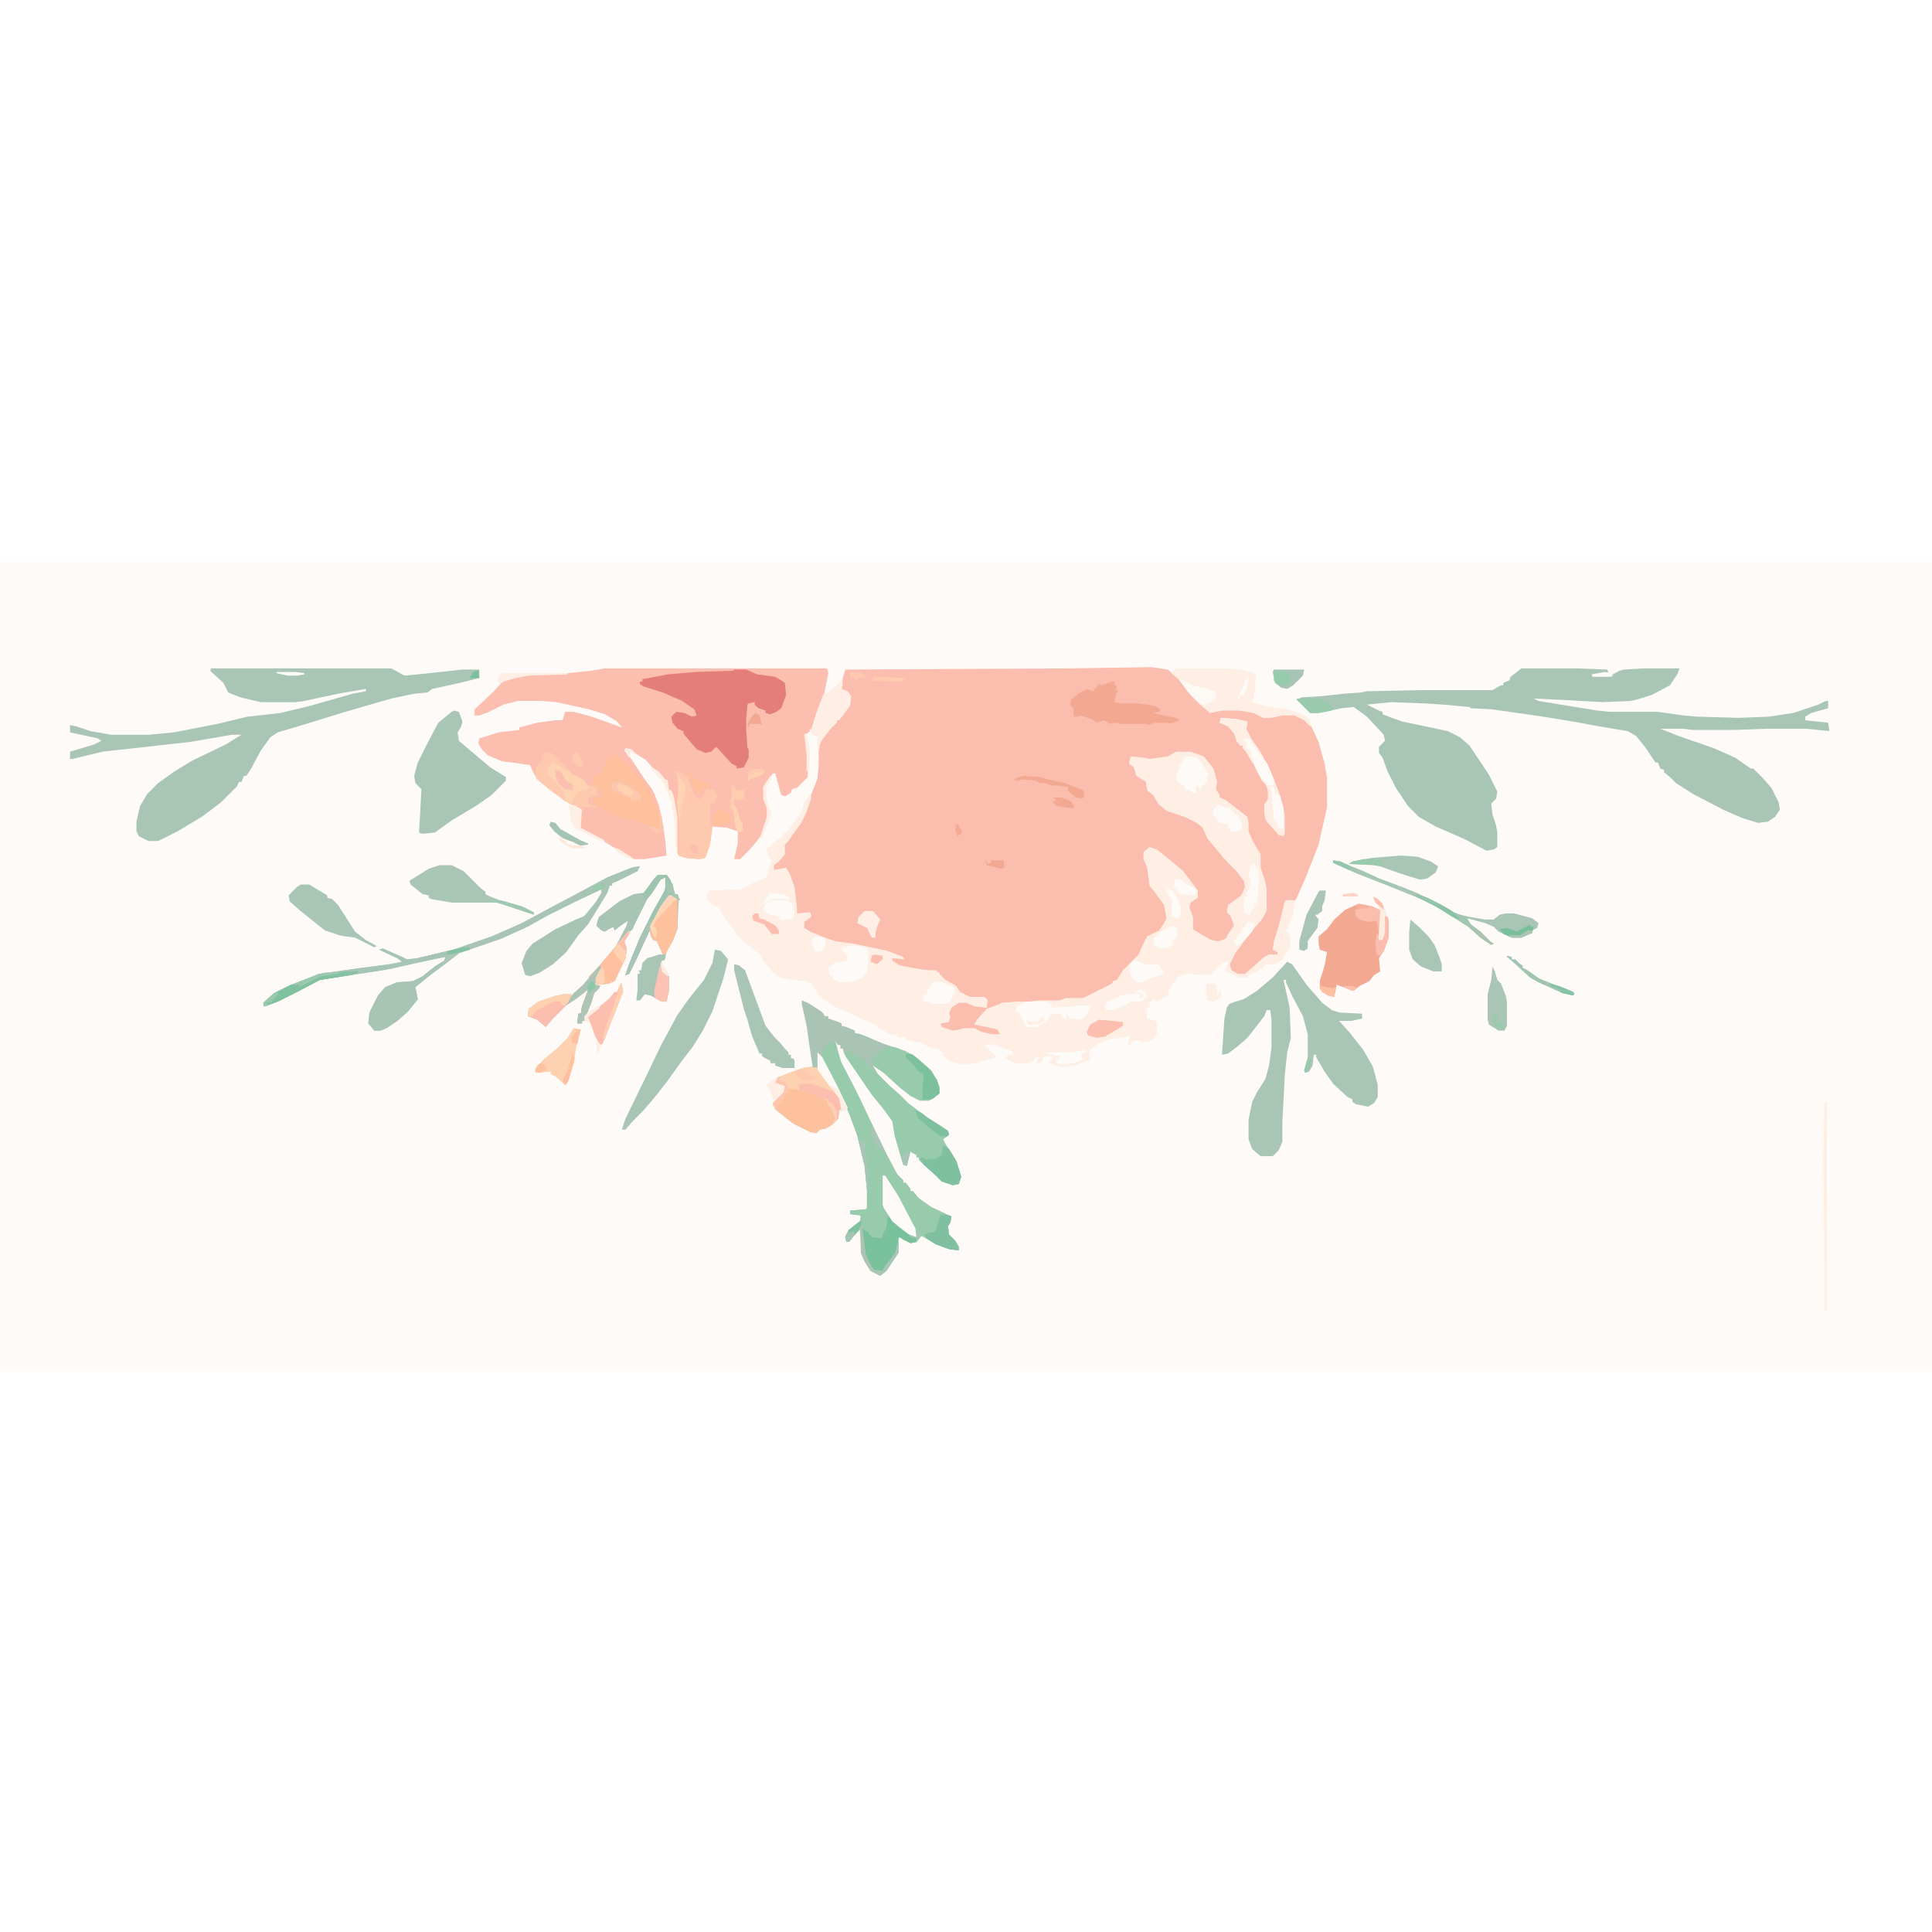 <?xml version="1.0" encoding="UTF-8"?>
<svg version="1.1" viewBox="0 0 1600 669" width="1280" height="1280" xmlns="http://www.w3.org/2000/svg">
<path transform="translate(0)" d="m0 0h1600v669h-1600z" fill="#FDFAF7"/>
<path transform="translate(954,87)" d="m0 0 13 2 9 7 9 11 7 8 8 8 3 1 9-2h15l13 3 6 3h7l9-2h10l8 4 5 4 7 15 5 18 2 12v24l-7 31-11 28-8 18-3 1h-5l-8 31-2 4v5l3 2v2l-9 2-8 6-8 8-2 1h-6l-7-5 1-7 6-11 12-14 6-8 4-5 1-3v-18l-4-16-1-2v-11l-7-11-3-8v-12l-4-2-12-10-7-4-4-7 1-7-4-12-6-7-11-4h-12l-7 4-17 2-8-2h-5l-1 5 4 3 2 7 8 5 1 7 6 5 4 7 7 5 15 5 11 6 4 4 4 9 9 11 2 4 4 2 7 8 6 7 2 4-1 5-3 6-10 7-1 6 4 4 2 8-8 10-6 3-8-2-6-4-8-5v-10l-3-9 3-5 4-2v-6l-10-13-4-5-11-9-10-7-4-1-4 3v6l3 7 2 15 8 10 4 6 2 11-3 5-4 6-8 4h-2l-3 9-2 2-2 5-6 5-5 7h-2l-2 5-3 4h-3l-2 4-13 6-10 5h-14l-6 2h-17l-8 1h-11l-12 1-8 4-5 2-8 9-1 2 16 2 5 3 1 3-1 1h-7l-11-3-3-2h-9l-5 2-7-1-7-3v-3l6-2 1-5-1-3 5-6 4-2 9 1 8 3 6 1v-8h-14l-9-5-3-5-9-5-4-4v-2l-8-1-9-1-16-3-8-5 2-3 9 1-13-5-33-7-10-1-11-4-13-5-3-3v-5l4-3h2v-4l-9 1-2-1-3-22-5-14-4-1-7 2-1-5 7-6 2-3v-8l6-7 10-15 4-10 3-10 4-10 1-3 1-11v-17l6-10 7-8h2v-2l5-5 5-7 1-8-5-5-2-1 1-9 2-7 187-1z" fill="#FBBDAE"/>
<path transform="translate(501,88)" d="m0 0h184l1 4-4 20-7 18-3 9-5 4 2 22v13l-9 9-4 1-1 3-5 3-3-1-5-18h-2l-7 11v10l3 8v7l-6 16-9 11-8 8h-5l2-9 1-4v-10l-9-3-12-1-2 15-4 11-5 1-11-1-6-2-1-2-1-30-4-22h-2l-1-2v-6l-4-2-3-3v-2l-4-2-7-8-14-9-3 1 18 27 4 5 5 12 3 11 3 20 1 12-18 3h-9l-11-6-11-7-23-13v-7l1-8-13-7-12-9-11-9-4-7-2-5-23-3-12-5-5-5-3-5 1-4 16-5 17-2v-2l15-4 15-2h6l2-7h7l15 4 14 5 11 4-4-5-10-6-13-4-27-6-13-1h-19l-12 3-12 6-8 3h-4v-5l16-15 8-9 13-4 8-1 32-1 19-2z" fill="#FCBEAE"/>
<path transform="translate(974,157)" d="m0 0h12l11 4 8 10 3 11-1 6 3 5v2l5 2 13 10 5 4 1 5v7l4 9 6 10v11l4 12 1 6v18l-4 7-6 7-8 10-8 11-4 8-5-1-6 5-5 5-5 1-14-1-8 2-4 5-5 8 1 2-10 6-2-1 1-2-5 4v3l-3 3 1 7 7 2 1 2v9l-4 5-5 2-6-2-5 1-4 4 2-9-2 1-15 2-10 4-7 6 1 7-13 5-12 1-9-3 3-4v-2h-6l-2 1-1 4-5 1 3-6-3 1-3 4-3 1h-11l-9-4 2-2 6-1-2-3-14-5-4-1-4 1v1l4 4 3 2 2 3-18 5-7 1h-3l-9-2-9-7h3l-5-4-6-1-3-1-3-2h-2v-2l-3 1-6-2-4-1v-2l-5 1-2-1v-2l-4 1-11-6-2-1v-2l-9-3-16-8-10-4-12-8-7-11-4-2-13-1-4-1-5-1-6-4-9-12-1-3-18-14-8-11-6-9-3-5-4-2-6-5 1-5 2-2 24-1 2 1v-2l3-1 11-5 7-3 3-12 1-2-3-4-1-5 5-5 6-5h2v-2l5-4 11-16 2-7 5-7 1 3-4 12-5 10-6 8-4 6-3 3v8l-5 6-4 3v4l10-2 3 5 4 11 2 17v5l11-1 1 3-3 3-3 2v5l5 3 12 5 9 3 15 2 28 6 13 5 1 2-10-1v2l6 4 16 3 9 1h5l8 8 9 5 3 5 8 4h12l3 3-1 6-10-1-7-3h-6l-6 4-2 5 1 2-1 5-7 1 1 3 9 3 6-1 3-1h9l6 3 8 2h7l-2-4-19-4 2-4 8-9 11-4 1-1 13-1h10l8-1h17l6-2h14l24-12 1-2 3-1 5-8 13-13 2-5 5-10 10-5 4-6 2-4-2-11-8-11-4-5-2-15-3-7v-6l5-4 6 2 9 7 13 11 12 16v6l-6 4-1 4 3 8v10l8 5 7 4 6 1 6-2 2-4 5-7-3-8-3-3 1-6 11-8 3-7-1-5-6-8-7-7-7-8-10-12-4-9-5-4-10-5-15-5-7-6-4-7-5-4-1-7-8-5-2-7-4-3 1-5 1-1 11 1 4 1 15-2z" fill="#FEEEE3"/>
<path transform="translate(1260,88)" d="m0 0h45l26 1 1 2-13 3h15l7-4 4-1 17-1h29l-2 5-6 9-15 8-13 4-5 1-23 1-35-2-22-1 4 2 49 8 10 1h40l21 3 11 1 35 1 25-1 20-3 21-7 6-3h2v6l-14 4-5 3v3l19 2 1 7-19-2h-33l-27 1h-34l-8-1h-19l15 6 29 10 18 8 13 9h2l8 8 7 8 6 12 1 6-4 6-6 4-8 1-13-4-16-7-25-13-14-9-5-5-5-4v-2l-3-1-2-5h-2l-8-12-8-10-7-4-24-4-16-3-24-4-13-2-35-5-18-1-1-1-22-2-16-1-27-1-20 2 10 5 3 1v2l5 2 11 4 24 5 14 3 10 5 8 7 16 24 7 14-1 6-4 4 1 9 3 9 1 6v12l-3 2-6 1-19-10-23-10-14-8-9-9-10-15-7-14-4-11-3-4v-5l5-5-1-5-14-15-4-3-7-5-10 1-19 4h-7l-11-11 4-2 17-1 18-2 14-1 5-1 45-1h59l7-4h2v-2l5-2 1-3z" fill="#A8C5B5"/>
<path transform="translate(664,363)" d="m0 0 5 2 11 7 2 2 1 2h3v2l6 2 5 2v2l4 1 7 3v2l5 1 19 8 18 6 10 6 12 11 5 10 1 8-5 4-4 2h-7l-8-4-9-7-13-12-9-6 4 7 10 10 8 7 7 7 13 10 14 9 6 4 1 3-5 4 2 4 9 14 4 13-2 6-5 1-9-3-5-5-10-9-4-4v-2h-2v-2l-4-2-1-1-3 12-3-1-7-24-2-12-8-11-9-11-13-19-10-15-1-4h-2v-3h-2l-2-3 4 16 13 25 11 23 14 29 9 17 5 5v2h2l4 5v2h2l5 6 10 7 17 8-1 5-2 3 1 7 5 5 3 5v3l-8-1-11-4-8-5-4-2-4 5-5 1-6-3-3-2-1 1v12l-10 15-5 4-8-4-5-8-3-7v-20l-5 5-5 6h-2l-1-4 3-6 9-7 1-4-1-1-8-1v-3l13-1 1-1v-15l-2-20-6-25-7-19-15-31-10-18v13l7 10 9 11 3 6v7l-2 1-1 6-5 5-5 3-5 1-3 3-5-1-14-7-9-7-6-5-2-5 9-9 1-5-8-3 2-4 10-4 11-4 8-1-2-13-3-21-4-18z" fill="#A9C4B5"/>
<path transform="translate(175,88)" d="m0 0h149l11 6 11-1 37-4h14v7l-16 4-23 5-4 3-11 1-19 4-38 11-39 12-17 5-6 4-8 11-8 15-4 6h-2l-2 5h-2l-2 4-13 13-16 12-20 12-16 8h-8l-8-4-2-4v-8l3-13 6-10 9-9 14-10 15-9 27-13 13-8h-8l-35 6-72 8-25 6h-2v-6l20-6 6-3-3-2-23-5v-6l5 1 12 4 17 3h31l21-2 36-7 25-6 27-3 25-6 35-10 11-2v-2l-23 4-28 6-7 1h-29l-17-4-10-4-4-8-11-10z" fill="#A9C5B6"/>
<path transform="translate(1066,331)" d="m0 0 4 2 12 17 13 15 8 6 6 2 19 1v4l-9 2h-8-2l9 10 11 14 8 14 4 15v10l-3 5-5 3-10-2-3-2v-2l-4-2-12-11-7-10-7-12v-2h-2l-1 9-3 5-3 1-1-2 3-11v-19l-4-15-9-17-5-11v-2h-2l5 23 1 25-3 12-2 19-2 39v16l-3 7-5 5h-10l-7-6-3-8v-16l3-15 4-8 7-11 3-11 2-15v-23l-1-8h-3l-2 5-10 13-4 5-8 7-8 6-5 1 2-30 2-9 2-3 5-2 7-2 11-7 13-11z" fill="#A8C5B5"/>
<path transform="translate(688,397)" d="m0 0 4 2 5 16 12 23 11 23 14 29 9 17 5 5v2h2l4 5v2h2l5 6 10 7 17 8-1 5-2 3 1 7 5 5 3 5v3l-8-1-11-4-8-5-4-2-4 5-5 1-6-3-3-2-1 1v12l-10 15-5 4-8-4-5-8-3-7v-20l-5 5-5 6h-2l-1-4 3-6 9-7 1-4-1-1-8-1v-3l13-1 1-1v-15l-2-20-6-25-7-19-15-31-7-13v-8l5-5z" fill="#97CBAC"/>
<path transform="translate(608,89)" d="m0 0h10l9 4 15 2 5 3 3 2 1 10-4 11-4 3-5 2-4-1v-2l-6-2-3-3v-2l-5 1-1 1-1 12v10l1 14 1 1v7l-4 8-6 1v-2l-4-2-10-11-3-3-4 4-5 1-7-3-6-7-5-6v-2l-5-2-4-5-1-5 4-4 7 1 6 3 4-1-2-5-10-7-7-3-9-4-16-5-3-2v-2h2v-2l21-4 23-2 31-1z" fill="#E37E7B"/>
<path transform="translate(376,123)" d="m0 0 4 1 3 8-1 4-3 5 1 7 26 22 13 8v3l-12 12-13 9-20 12-14 10-10 1-3-1 1-17 1-19-5-5-1-6 3-11 8-16 9-17 11-9z" fill="#A9C5B6"/>
<path transform="translate(545,259)" d="m0 0h7l3 4 2 5 2 7h2l2 5h-1l-1 24-4 10-5 8-1 6-1 2h-2l1 9 5 4v12l-2 9h-4l-9-5-5-1-4 5h-3l1-9v-13h2l-1-3h2l1-6 4-4 10-3h3l-5-11-3-1-2-3-1-5-12 26-5 10-3 1 3-9 9-22 11-22 9-16 1-3v-9l-4 2-7 11-4 5-11 22-1 3h-2l-1 4-4 6 2 6-1 8-9 19-5 2-9 1-2-2v2l4 1-1 2-4 4-2 7-4 10-2 6h-2v2h-4l1-8h2l1-6 4-11 1-3-9 7-9 6-12 12-5 6-7-6-8-3 1-6 8-6 15-5 5-1h7l1 1 14-14v-2l5-5 9-10 8-10 9-17 1-4-6 4-5 4-1-3-4 2-3 2-3-1-4-4 1-4 1-3 17-13 12-6 8-1 9-12z" fill="#A9C5B5"/>
<path transform="translate(528,252)" d="m0 0h2l-2 4-16 8-5 2v2h-2l-2 6-16 26-8 9-10 14-11 10-11 7-8 3-4-1-3-10 4-10 5-6 19-12 17-8 7-3 9-11 5-8v-3l-23 11-22 11-16 9-22 10-35 12-13 10-12 9-11 9 2 10-8 10-9 8-9 6-5 2h-5l-5-6 1-9 7-14 6-7 10-4 13-1 8-4 10-8 8-5 1-3-25 5-27 6-52 8-19 10-16 8-11 4-1-3 9-8 14-7 16-6 7-3 36-5 23-3 10-2-4-3-15-7 3-1 16 7 4 2 9-1 29-7 32-11 25-11 26-14 19-10 26-14 20-8z" fill="#A8C4B5"/>
<path transform="translate(1125,283)" d="m0 0 11 2 7 3v18l-1 7h3l2-6v-14l2 1 1 3v14l-4 11-4 6 1 11-5 3-4 5-8 4-5 4-6-2-8-3-2 10-5-1-5-3-2-3v-6l4-13 2-11-6-2-1-5v-6l7-6 6-8 9-8z" fill="#F3A892"/>
<path transform="translate(700,405)" d="m0 0 5 1 10 6 4 5 8 7 10 10 8 7 7 7 13 10 14 9 6 4 1 3-5 4 2 4 9 14 4 13-2 6-5 1-9-3-5-5-10-9-4-4v-2h-2v-2l-4-2-1-1-3 12-3-1-7-24-2-12-8-11-9-11-13-19-9-13z" fill="#97CBAC"/>
<path transform="translate(592,321)" d="m0 0 5 1 6 7-4 16-9 27-8 16-8 13-10 13-10 14-10 13-11 13-9 9-6 7h-3l3-9 18-37 11-23 14-26 10-14 12-15 7-14z" fill="#A9C5B6"/>
<path transform="translate(974,88)" d="m0 0h41l13 1 10 3 2 2-1 13-2 9 10 3 20 3 9 3 6 3 4 5-1 3-5-5-8-4h-10l-9 2h-7l-8-4-11-2h-15l-10 2-8-7-9-9-9-12-6-5z" fill="#FEEEE3"/>
<path transform="translate(671,418)" d="m0 0 6 1 8 11 9 11 3 6v7l-2 1-1 6-5 5-5 3-5 1-3 3-5-1-14-7-9-7-6-5-2-5 9-9 1-5-8-3 2-4 10-4 11-4z" fill="#FEC19D"/>
<path transform="translate(508,159)" d="m0 0 5 3 10 9 7 8 8 8 3 7 5 13 1 5v9l-3 1-9-5-23-6-16-8-5-3v-4l7-3-2-4-6-5 2-4 1-4 4-1 2-3 1-3 2-3 1-6 2 2z" fill="#FEC09D"/>
<path transform="translate(560,173)" d="m0 0 5 2 5 4 5 14 4 3 3-1 3-7 7 1 2 5-3 6h-3v19h2l-2 15-4 11-5 1-11-1-6-2v-29l-1-15 1-15-2-9z" fill="#FEC9AE"/>
<path transform="translate(921,99)" d="m0 0h2v3l2 1-1 3h2l-2 4-1 6 4 1h14l9 1 6 1 5 3-1 2-5 1 9 2 10 2 3 2-6 2-4 1v-1h-11l-5 2-2-1h-22l-3-1-5 1-5-3-6 2-4-3-9-3-3 1h-3v-7l-3-3 1-4 6-5 7-4 5 2 5-6 2 1z" fill="#F3A892"/>
<path transform="translate(364,251)" d="m0 0h10l10 5 14 14 4 3v2l4 2 8 3 18 5 10 5v2l-27-9-4-1h-37l-17-3-2-1v-2l-5-1-10-8-1-3 16-10z" fill="#A8C5B5"/>
<path transform="translate(735,401)" d="m0 0 7 1 14 6 14 12 6 9 2 6v5l-5 4-4 2h-7l-8-4-9-7-13-12-9-6-1-4 5-6h2v-2z" fill="#97CBAC"/>
<path transform="translate(521,305)" d="m0 0v3l-4 6 2 6-1 8-9 19-5 2-9 1-2-2v2l4 1-1 2-4 4-2 7-4 10-2 6h-2v2h-4l1-8h2l1-6 4-11 1-3-9 7-9 6-12 12-5 6-7-6-8-3 1-6 8-6 15-5 5-1h7l1 1 14-14v-2l5-5 9-10 8-10z" fill="#FCBEAF"/>
<path transform="translate(608,333)" d="m0 0 4 1 5 4 14 38 3 8 7 9 5 5 4 5 3 3v2h2v3h2l1 2v6h-10l-6-2v-2h-4v-2l-4-2-3-2v-2h-2l-6-14-4-14-3-9-8-32z" fill="#A8C5B5"/>
<path transform="translate(249,267)" d="m0 0h7l15 9v2l4 1 5 5 14 22 9 7 9 5-2 1-16-8-8-1-5-1-12-4-20-16-9-8-1-5 7-7z" fill="#A9C5B6"/>
<path transform="translate(545,259)" d="m0 0h7l3 4 2 5 2 7h2l2 5-6-3-4 1-9 14-18 39-5 10-3 1 3-9 9-22 11-22 9-16 1-3v-9l-4 2-7 11-4 5-11 22-1 3-6 5-5 5 2-5 4-8 1-4-6 4-5 4-1-3-4 2-3 2-3-1-4-4 1-4 1-3 17-13 12-6 8-1 9-12z" fill="#A8C4B5"/>
<path transform="translate(377,323)" d="m0 0 3 1-13 10-12 9-11 9 2 10-8 10-9 8-9 6-5 2h-5l-5-6 1-9 7-14 6-7 10-4 13-1 8-4 10-8 8-5 1-3h2v-2z" fill="#A8C4B5"/>
<path transform="translate(1011,129)" d="m0 0 13 1 9 2v3l-1 3 4 8 7 10 8 14 8 20 4 14 1 6v15l-1 2-4-1-9-10-2-3-1-5v-7l3-5v-7l-2-5-3-3-7-14-7-11-2-4h-2l-3-4-2-6-5-6-7-3z" fill="#FEEEE3"/>
<path transform="translate(1104,247)" d="m0 0 6 1 9 4 10 4 13 6 16 6 15 6 21 10 10 6 8 3 18 3h7l5-4 5-1h7l15 4 5 4-1 4-4 2v2l-9 4h-8l-11-5-4-4-7-3-15-4 3 5 8 6 8 8 3 2-2 1-9-6-10-9-22-14-17-9-27-11-26-10-20-9z" fill="#A9C5B5"/>
<path transform="translate(454,157)" d="m0 0 5 3 14 15 10 5 5 6v2l-3 2h-5l-2 4-3 1v5l-5-1-14-10-11-9-1-1v-8l2-4 2-1 2-7z" fill="#FED3B1"/>
<path transform="translate(671,418)" d="m0 0 6 1 8 11 9 11 3 6v7l-2 1-1 6-3 3-1-2h2l-3-8-4-6v-2l-5-2-8-4-10-3-9-1-2 4-3 5-4 5-2 3-2-5 9-9 1-5-8-3 2-4 10-4 11-4z" fill="#FED2B1"/>
<path transform="translate(735,542)" d="m0 0 4 2 5 5 7 6 5 4 3 1v3l-5 1-6-3-3-2-1 1-1 11-8 11-4 5h-7l-5-6-3-8-2-21 5 3 3 4 8 1 2-5 2-3z" fill="#79C09C"/>
<path transform="translate(697,96)" d="m0 0 1 4-1 5 5 2 3 4-1 8-9 12h-2v2l-5 5-7 9-2 4-1 6h-1v-12l-5-2v-3l-2-1 2-1 4-13 6-16 4-1 6-5 4-4z" fill="#FFEEE3"/>
<path transform="translate(385,319)" d="m0 0h4v2l-22 6-44 10-58 9-19 10-16 8-11 4-1-3 9-8 14-7 16-6 7-3 36-5 23-3 10-2-4-3-15-7 3-1 16 7 4 2 9-1 25-6z" fill="#A7C5B5"/>
<path transform="translate(852,364)" d="m0 0h15l4 3v2l17-1 4-1h9l2 2-3 6-4 4-10-1-3-4v4l2 1-5-1-1-4h-7l-3 1-2 6-9 4h-8l-5-9v-2l-4-2 1-4 3-2z" fill="#FDFAF7"/>
<path transform="translate(475,386)" d="m0 0 6 1-4 16-2 13-5 15-2 2-8-7-4-2v-2l-12 1-1-3 7-8 11-9 9-9z" fill="#FED2B1"/>
<path transform="translate(1160,243)" d="m0 0 14 1 11 4 6 4-2 5-7 5-6 1-16-5-17-6-6-1-20-1 3-2 16-3z" fill="#A9C5B6"/>
<path transform="translate(554,276)" d="m0 0 5 1 2 2v25l-4 10-6 11h-2l-5-11-3-1-2-3-1-8 9-17z" fill="#FEC19E"/>
<path transform="translate(702,318)" d="m0 0h9l8 2v11l-1 9-5 5-9 3h-9l-5-3v-2l-3-1-1-6 5-4 10-2 1-4-5-5v-2z" fill="#FDFAF7"/>
<path transform="translate(1168,296)" d="m0 0 7 6 8 8 5 7 4 10 2 6v6h-7l-10-4-7-6-3-8v-14z" fill="#A8C5B5"/>
<path transform="translate(1065,280)" d="m0 0h8l-3 15-5 10 4 5-1 9-6 10-6 4h-7l-5 4-7 4-5 3h-6l-8-4h-2l-1-3 2-5h1l2 6 5 3h6l16-14 4-2h7v-2l-4-2 1-7 4-13 5-20z" fill="#FEEEE3"/>
<path transform="translate(1236,335)" d="m0 0 2 4 2 7 3 3 4 10 1 5v20l-2 4h-5l-8-5-1-4v-21l3-12z" fill="#A9C5B6"/>
<path transform="translate(731,508)" d="m0 0h2l11 17 12 23 4 7-1 4-6-2-8-6-6-5-7-11-1-3z" fill="#FDFAF7"/>
<path transform="translate(514,349)" d="m0 0h1l1 7-13 33-4 10-2 1-4-7-4-11-3-5 13-11 6-5 4-5h2l2-5z" fill="#FCBEAF"/>
<path transform="translate(984,161)" d="m0 0h6l5 5 5 8 1 4h-2l1 4-6 5-1 3-2-5v5 3l-6-4h-3l-2-4-5-3-1-6 3-5v-3l4-6z" fill="#FDFAF7"/>
<path transform="translate(781,483)" d="m0 0 5 3 6 10 4 13-2 6-5 1-9-3-5-5-10-9-3-5 2-1 3 2 8-1 5-3z" fill="#7EC09F"/>
<path transform="translate(521,305)" d="m0 0v3l-4 6 2 6-1 8-9 19-5 2-9 1-2-2 1-5 3-6 1-5 8-9 9-11z" fill="#FEC09E"/>
<path transform="translate(545,259)" d="m0 0h7l3 4 2 5 2 7h2l2 5-6-3-4 1-9 14-18 39-5 10-3 1 3-9 9-22 11-22 9-16 1-3v-9l-4 2-7 11-5 6-2-2 1-5 8-11z" fill="#9DC4B0"/>
<path transform="translate(1093,272)" d="m0 0h5l-1 8-2 5v4l-4 3h-2l3 4-1 7-6 8-2 3v6l-3 2-4-1v-7l6-22 10-19z" fill="#A9C5B6"/>
<path transform="translate(779,540)" d="m0 0 7 1 2 1-1 5-2 3 1 7 5 5 3 5v3l-8-1-11-4-8-5-1-3 4-2h4l2-5 2-7z" fill="#80C0A0"/>
<path transform="translate(750,407)" d="m0 0 6 1 14 12 6 9 2 6v5l-5 4-2 1h-7v-10l1-9-1-3h-2l-7-8-5-5z" fill="#7CC09E"/>
<path transform="translate(454,157)" d="m0 0 5 3 12 13h-3l-5-5-3-1v-2l-3 1-4 5 2 6 12 13 1 7-11-7-13-11v-8l2-4 2-1 2-7z" fill="#FEC9AE"/>
<path transform="translate(774,347)" d="m0 0 7 1 9 4 1 4-4 8-4 2h-10l-9-3 1-5h2l2-5 3-5z" fill="#FDFAF7"/>
<path transform="translate(1511,447)" d="m0 0h2v172l-2 2v-35l-1-92z" fill="#FFEEE3"/>
<path transform="translate(663,432)" d="m0 0h9l17 6 1-2 6 8 1 3v7l-2 1-1 6-3 3-1-2h2l-3-8-4-6v-2l-5-2-8-4-10-3-1-4z" fill="#FCBFAF"/>
<path transform="translate(1011,129)" d="m0 0 13 1 9 2v3l-1 3 4 8 7 10 3 5-1 2-8-12-3-3v-2h-3l1 7 2 1 4 8 1 5-2-1-5-9-3-3v-2h-2l-3-4-2-6-5-6-7-3z" fill="#FEEEE3"/>
<path transform="translate(497,334)" d="m0 0 1 3-5 10v3l4 1-1 2-4 4-2 7-4 10-2 6h-2v2h-4l1-8h2l1-6 4-11 1-3-9 7-9 6 2-4 4-6 8-7 5-6 6-7z" fill="#ABC4B5"/>
<path transform="translate(288,339)" d="m0 0h8v1l-6 2-25 4-19 10-16 8-11 4-1-3 9-8 14-7h7 3l12-7 10-2z" fill="#80C1A0"/>
<path transform="translate(939,330)" d="m0 0 5 1 4 2h11l5 7-2 2-10 3-5 3h-6l-5-6-1-7z" fill="#FDFAF7"/>
<path transform="translate(1037,250)" d="m0 0 3 1v2h2l1 11-1 6v7l-1 6h-2v3l-2 2-2 4-4-1-1-5v-6l1-3h2l-1-3 3-4 1-9h-2l1-9z" fill="#FDFAF6"/>
<path transform="translate(639,280)" d="m0 0h13l4 3 1 3-1 2h2l-1 7-10 2-3-4-7-1-5-4 2-5z" fill="#FDFAF7"/>
<path transform="translate(1055,89)" d="m0 0h25l-1 5-8 8-5 3-5-1-5-4-2-9z" fill="#A7C4B5"/>
<path transform="translate(1006,201)" d="m0 0h5v2l3-1v2l3-1 5 4v2h2l4 5 1 6-3 3h-6l-3-3v-3l-7-1-4-5-2-2v-5z" fill="#FDFAF7"/>
<path transform="translate(1031,146)" d="m0 0h3l6 8 5 8 4 4 6 14v4l-5 1-4-5-3-3-4-8-3-9v-3l-2-1-2-3v-4l-2-1z" fill="#FDF9F5"/>
<path transform="translate(910,379)" d="m0 0 12 1 8 1v3l-15 9-7 1-7-2-1-3 3-6z" fill="#FCBEAF"/>
<path transform="translate(1104,247)" d="m0 0 6 1 9 4 10 4 13 6 16 6 15 6 21 10 10 6 5 6-6-2-14-9-19-9-28-11-20-8-18-8z" fill="#A4C6B3"/>
<path transform="translate(487,185)" d="m0 0 7 1 5 5-1 3-7 2 2 5 2 2h-15l-7-2 2-1-1-3 6-7 8-2z" fill="#FECAAE"/>
<path transform="translate(977,97)" d="m0 0 5 2 5 3 10 2 9 3 1 5-3 3-6 3h-4l-9-9-8-11z" fill="#FDF9F5"/>
<path transform="translate(547,334)" d="m0 0h1l2 6 4 3v12l-2 9h-4l-6-3v-7l4-18z" fill="#FCC2B3"/>
<path transform="translate(969,302)" d="m0 0h5l1 1v6l-2 4h-2l1 3-5 4h-6l-6-3 1-6 5-5z" fill="#FDFAF7"/>
<path transform="translate(677,406)" d="m0 0 4 4 13 25 8 17-1 2-5 1-1 3v-4h2l-2-10-11-14-7-10z" fill="#FDF9F6"/>
<path transform="translate(1074,113)" d="m0 0h17l10 4 3 4-1 2-11 2h-7l-11-11z" fill="#99CAAD"/>
<path transform="translate(716,289)" d="m0 0h7l6 7-3 7-1 5v3h-3l-4-8-8-4 1-5z" fill="#FFEEE3"/>
<path transform="translate(1133,285)" d="m0 0 5 1 5 2v18h-1l-2-9-7 1-7-2-3-2-1-6 8-2 3 1z" fill="#FBBDAE"/>
<path transform="translate(1052,186)" d="m0 0h3l1 7 2-2v2h2l3 11v17h-3l-5-8-1-10-1-12z" fill="#FDFAF7"/>
<path transform="translate(507,182)" d="m0 0h8l8 4 7 6 1 5-1 1-7-1-5-3-8-3-3-2-1-6z" fill="#FDC4AE"/>
<path transform="translate(847,177)" d="m0 0 14 1 7 2 14 3 15 6 1 5-2 2-5-1-6-5-1-4-9-1h-5l-4-2h-5l-3-2-12-1-3 1-4-1z" fill="#F3A892"/>
<path transform="translate(941,357)" d="m0 0 4 1-2 4-7 2-4 3h-2l-2 2-6 2h-6l-1-4 2-3 11-5 6-1z" fill="#FDFAF7"/>
<path transform="translate(466,358)" d="m0 0h7l-2 6-3 3h-3l-1-3h-6l-15 8-2 4h-4l1-6 8-6 15-5z" fill="#FED1B1"/>
<path transform="translate(471,200)" d="m0 0 6 2 5 3-1 15 19 10 1 2-6-2-19-10-3-4z" fill="#FFEEE3"/>
<path transform="translate(897,404)" d="m0 0 3 1-5 3 2 4-8 3-11 1-3-1v-3l2-1v-2l-11-2v-1h21z" fill="#FDFBF8"/>
<path transform="translate(606,184)" d="m0 0 3 3v2h6l2-2-1 9-5 1-3-1v5l3 5 2 8 2 2v6l-2 2-4-4-2-14-2-3v-6l1-2z" fill="#FFCEAF"/>
<path transform="translate(758,454)" d="m0 0 5 2 5 4 11 7 6 4 1 3-2 2-6-1-9-7-9-8z" fill="#7EC09F"/>
<path transform="translate(1248,326)" d="m0 0 4 1v2h3l4 4 2 1v2l4 2 10 7 10 4 16 6 3 2-1 2-9-2-20-9-7-4-13-12-6-5z" fill="#A1C4B0"/>
<path transform="translate(1137,277)" d="m0 0 4 2 4 4 3 7v17l-3 7-4-1 1-7 1-18-3-1h2l-1-4-2-1z" fill="#FEECE1"/>
<path transform="translate(540,296)" d="m0 0 1 2-5 11-9 20-6 12-3 1 3-9 9-22 6-12z" fill="#A8C4B5"/>
<path transform="translate(974,262)" d="m0 0 4 1 5 4 8 4-1 5-13-1-5-6 1-6z" fill="#FDFAF7"/>
<path transform="translate(642,427)" d="m0 0 2 1-2 3 8 2 1 4-7 8-3 2-3-9-3-5z" fill="#FFEEE3"/>
<path transform="translate(491,348)" d="m0 0 2 2 4 1-1 2-4 4-2 7-4 10-2 6h-2v2h-4l1-8h2l1-6 5-13 4-2v-2z" fill="#AEC4B5"/>
<path transform="translate(712,550)" d="m0 0h2l3 23 4 9 3 4 7 1 2-4 4-5 5-7 1-6h1v7l-10 15-5 4-8-4-5-8-3-7z" fill="#ADC3B4"/>
<path transform="translate(554,276)" d="m0 0 5 1 1 2-5 5-11 12-3 6h2l1 4-1 6-2-3-2-5-1-2 9-17z" fill="#FED6B6"/>
<path transform="translate(456,215)" d="m0 0 4 1 4 5 16 9 7 3v1l-8 1-14-7-6-5-4-5z" fill="#A6C4B4"/>
<path transform="translate(967,270)" d="m0 0 4 2 4 6 3 7v7l-2 3-5-1-1-1v-8l1-5-5-6z" fill="#FDFAF7"/>
<path transform="translate(598,205)" d="m0 0 4 2 3 3v5l-6 3h-8v-9l3-3z" fill="#FFC19D"/>
<path transform="translate(1267,300)" d="m0 0 1 2h2l-1 5-9 4h-8l-7-3-3-4 6-1 8 3 8-4z" fill="#78C09C"/>
<path transform="translate(416,92)" d="m0 0h54v1l-32 1-11 2-10 3-3 2-2-3 1-4z" fill="#FFEEE3"/>
<path transform="translate(1147,293)" d="m0 0 2 1 1 3v14l-4 11-3 4-3-1-1-9 1-8h1l1 5h3l2-6z" fill="#FBBDAD"/>
<path transform="translate(521,305)" d="m0 0v3l-4 6 2 6-1 8-2 4-5-5-3-5 2-4z" fill="#FED2B1"/>
<path transform="translate(1e3 349)" d="m0 0h6l2 3v8l2-6h1v7l-6 3-5-1-1-4v-9z" fill="#FEEEE3"/>
<path transform="translate(1033,298)" d="m0 0 6 1-2 7-8 9-5 3-2-4 7-10 2-2z" fill="#FDF9F4"/>
<path transform="translate(539,169)" d="m0 0 7 5 5 6 2 1 1 8h2l2 5 3 17v29h-1l-1-22-3-20-7-16-10-11z" fill="#FFEEE3"/>
<path transform="translate(1056,90)" d="m0 0 10 2 3 4-1 4-3 2-8-1-2-3v-6z" fill="#96CBAC"/>
<path transform="translate(545,259)" d="m0 0h7l3 4v5l-4-5v-2l-4 2-7 11-5 6-2-2 1-5 8-11z" fill="#9DC4AE"/>
<path transform="translate(625,291)" d="m0 0h3l1 4 4 1 9 5 3 4v3h-6l-6-8-9-3-1-4z" fill="#FCBEAF"/>
<path transform="translate(569,172)" d="m0 0 4 5v2l4 1 5 2 4 1 2 2-5 3-3 4-4-1-4-9-3-7z" fill="#FFC19D"/>
<path transform="translate(674,310)" d="m0 0 9 1 1 5-3 6-5 1-3-4-1-6z" fill="#FDFAF7"/>
<path transform="translate(385,319)" d="m0 0h4v2l-22 6-18 4h-7l4-3 25-6z" fill="#A5C4B4"/>
<path transform="translate(460,172)" d="m0 0 4 1 5 8 6 4-1 4-6-1-6-5-2-6z" fill="#FCBEAF"/>
<path transform="translate(1204,291)" d="m0 0 5 1 8 2-2 1 3 5 8 6 8 8 3 2-2 1-9-6-10-9-8-5-1-3z" fill="#A2C6B2"/>
<path transform="translate(991,185)" d="m0 0 2 1 1 4 7 6 7 7-3 1v5l-2-2-2-4-8-6-6-5 2-1h2l-1-4z" fill="#FEEFE6"/>
<path transform="translate(561,177)" d="m0 0 4 4 3 6-4 17-1 10h-1l-1-15 1-15z" fill="#FFD4B2"/>
<path transform="translate(514,349)" d="m0 0h1l1 7-13 33-2 6h-2l2-9 6-15z" fill="#FECFB1"/>
<path transform="translate(288,339)" d="m0 0h8v1l-6 2-25 4-11 5 2-4 10-5z" fill="#81C1A0"/>
<path transform="translate(1129,246)" d="m0 0h14l3 5-29-1 3-2z" fill="#9ACAAE"/>
<path transform="translate(872,195)" d="m0 0h7l8 3 3 5-2 1-13-2-4-4h3v-2z" fill="#F3A892"/>
<path transform="translate(662,420)" d="m0 0 7 2 3 3 4 2-3 2h-8l-6-3v-5z" fill="#FEC9AE"/>
<path transform="translate(638,177)" d="m0 0 1 2-4 7v9l2 10 2 1-3 10-5 12-2 1 6-18v-7l-3-8v-10z" fill="#FFEEE3"/>
<path transform="translate(1173,275)" d="m0 0 9 3 19 10 8 7-2 1-18-11-16-8z" fill="#88C3A4"/>
<path transform="translate(712,546)" d="m0 0 2 1-3 6-8 10h-2l-1-4 3-6z" fill="#7FC1A0"/>
<path transform="translate(492,267)" d="m0 0m7-1 2 1-3 4-15 7h-3l1-3h2l2-4 5-3 6-1z" fill="#A4C6B3"/>
<path transform="translate(645,426)" d="m0 0 2 1-2 2 7 3 1 6-6 8-4 7-3-3 2-4 7-7 1-5-8-3 2-4z" fill="#FDC4AE"/>
<path transform="translate(512,184)" d="m0 0 6 1 6 4 2 3-3 2-7-2-1-2-3-1-1-4z" fill="#FFD3B1"/>
<path transform="translate(1093,349)" d="m0 0 1 2 10 2 2-1-1 8-5-1-5-3-2-3z" fill="#FEC0A1"/>
<path transform="translate(499,336)" d="m0 0h1l1 12-3 2-4-1-1-4 4-8z" fill="#FED4B6"/>
<path transform="translate(712,479)" d="m0 0h3l2 4-1 2 1 4 1 10 1 5v16h-1l-2-20-4-18z" fill="#A8C5B5"/>
<path transform="translate(630,171)" d="m0 0 4 2-3 3-10 4-2 2 1-8 3-2z" fill="#FFD3B1"/>
<path transform="translate(269,340)" d="m0 0h12v1l-15 2-18 9v-2l-4-1 15-6z" fill="#9BC9AF"/>
<path transform="translate(408,280)" d="m0 0 10 1 16 5 8 4v2l-27-9-7-2z" fill="#9EC8B0"/>
<path transform="translate(688,434)" d="m0 0 6 2 8 16-1 2-5 1-1 3v-4h2l-2-10-7-9z" fill="#FEEFE4"/>
<path transform="translate(476,158)" d="m0 0h3l3 5 1 7-5-1-4-5v-5z" fill="#FEC9AE"/>
<path transform="translate(474,407)" d="m0 0 2 4-5 18-3 4-2-4 4-8z" fill="#FEC29F"/>
<path transform="translate(463,228)" d="m0 0 9 3 12 5v1h-10l-6-3-5-4z" fill="#FEE8DC"/>
<path transform="translate(724,95)" d="m0 0 26 1-3 3h-11l-14-1z" fill="#FFCAAE"/>
<path transform="translate(743,565)" d="m0 0h1v7l-10 15-5 4-5-3v-1h7l2-4 4-5 5-7z" fill="#A9C5B6"/>
<path transform="translate(626,125)" d="m0 0 3 2 2 8-2-1h-8l-1 3-1-3 4-7z" fill="#F3A892"/>
<path transform="translate(721,468)" d="m0 0h2l9 18v2l-3-1-3-3-2-3-2-7z" fill="#A9C5B6"/>
<path transform="translate(638,274)" d="m0 0 11 1 5 3-1 2-2-1h-12l-5 3-2 2 1-4z" fill="#FDFBF8"/>
<path transform="translate(607,201)" d="m0 0 3 3 3 10 2 2v6l-2 2-3-2-1-13z" fill="#FFD4B2"/>
<path transform="translate(1282,349)" d="m0 0 9 2 12 5v3l-9-2-2-1v-2l-6-2z" fill="#86C2A3"/>
<path transform="translate(492,186)" d="m0 0 4 2 3 3-1 3-7 2 2 6-4-1-2-1v-5l8-2-1-4z" fill="#FCBEAF"/>
<path transform="translate(523,188)" d="m0 0 5 2 3 4-1 4-7-1-5-4h6v-3z" fill="#FEC7AE"/>
<path transform="translate(724,325)" d="m0 0 7 1v3l-5 4-5-2 1-5z" fill="#FCBEAF"/>
<path transform="translate(1151,266)" d="m0 0 10 3 12 5-1 3-22-9z" fill="#A9C5B6"/>
<path transform="translate(816,246)" d="m0 0 2 4 3-1-1-2h11l1 6-3 1-12-3z" fill="#F3A892"/>
<path transform="translate(667,142)" d="m0 0h1l3 16-1 14-2 1v-12l-1-11-1-7z" fill="#FFEEE3"/>
<path transform="translate(705,91)" d="m0 0 3 1 3-1 6 3-1 2h-6l-1 3-3-4-1 3-1-4z" fill="#FEC9AE"/>
<path transform="translate(447,415)" d="m0 0 4 1 2 4-6 3-4-1 2-5z" fill="#FEC2A1"/>
<path transform="translate(552,264)" d="m0 0 3 3 2-1 1 6 1 3h2l2 5-6-3v-3h-4l-1-3z" fill="#A5C7B2"/>
<path transform="translate(476,387)" d="m0 0h5l-3 12-4-1-1-5 5-5z" fill="#FEC1A1"/>
<path transform="translate(521,305)" d="m0 0v3l-4 6 2 6v5l-1-4h-2v-2h-2v-2h-2l2-4z" fill="#FCBFAC"/>
<path transform="translate(229,91)" d="m0 0h16l7 1v1l-6 1h-8l-9-2z" fill="#FDFBF8"/>
<path transform="translate(1238,375)" d="m0 0 2 1v5h4l1 5-7-1-1-9z" fill="#96CCAC"/>
<path transform="translate(377,323)" d="m0 0 3 1-13 10-2-1 3-3 1-3h2v-2z" fill="#ABC7B8"/>
<path transform="translate(1032,96)" d="m0 0h2l-1 7-3 7h-3l-1 4-1-2 4-7z" fill="#FDFBF8"/>
<path transform="translate(1329,91)" d="m0 0 3 1 4 2-2 1h-15l-1-2z" fill="#FDFBF8"/>
<path transform="translate(495,368)" d="m0 0 2 1-10 8 2 5-5-2v-4l4-4z" fill="#FEEEE4"/>
<path transform="translate(229,356)" d="m0 0 2 1-6 7-4 1 2 2-5 1 1-4 8-7z" fill="#98C9AD"/>
<path transform="translate(1173,275)" d="m0 0 9 3 10 5-3 2-16-8z" fill="#94C5AA"/>
<path transform="translate(546,207)" d="m0 0 2 4v12l-5 2-5-5 2-1 5 2h2z" fill="#FDC8AF"/>
<path transform="translate(533,182)" d="m0 0 4 2 5 8 4 11-1 4-5-13-4-8z" fill="#FCC1AE"/>
<path transform="translate(385,319)" d="m0 0h4v2l-16 4h-3l1-3z" fill="#82C1A1"/>
<path transform="translate(1104,247)" d="m0 0 6 1 10 5-3 2-13-6z" fill="#98C5AD"/>
<path transform="translate(573,234)" d="m0 0 5 1v7l-4-1-3-5z" fill="#FCBEAF"/>
<path transform="translate(752,487)" d="m0 0 1 3-2 10-3-1-1-7z" fill="#A9C5B6"/>
<path transform="translate(1223,305)" d="m0 0 3 1 8 8 3 2-2 1-9-6-4-5z" fill="#ACC3B1"/>
<path transform="translate(682,444)" d="m0 0 4 1v2l3 1 4 7v8l-3 1v-2h2l-3-8-4-6v-2l-3-1z" fill="#FECFB0"/>
<path transform="translate(1147,293)" d="m0 0 2 1 1 3v14h-3z" fill="#FCBEAF"/>
<path transform="translate(707,554)" d="m0 0 1 3-5 6h-2l-1-4 1-3z" fill="#A6C4B4"/>
<path transform="translate(944,354)" d="m0 0 5 2 1 4-5 4h-7v-1l7-2 2-1-1-3-6-1z" fill="#FDFBF8"/>
<path transform="translate(518,154)" d="m0 0 5 1 4 4-5-1-1 4-4-6z" fill="#FFEEE3"/>
<path transform="translate(288,339)" d="m0 0h8v1l-6 2-11 1v-2z" fill="#86C1A3"/>
<path transform="translate(1265,305)" d="m0 0h4v2l-9 4h-8l-3-2h10z" fill="#A9C5B6"/>
<path transform="translate(394,90)" d="m0 0h2l1 6h-8l3-5z" fill="#79C09C"/>
<path transform="translate(758,552)" d="m0 0 6 4-4 6-1-2-5-1-1-2 6 2z" fill="#A5C6B4"/>
<path transform="translate(1084,411)" d="m0 0 2 1-2 8-3 3-1-2 3-9z" fill="#99C9AD"/>
<path transform="translate(490,347)" d="m0 0 2 1 1 5-5 4-2-5z" fill="#8CC7A7"/>
<path transform="translate(494,396)" d="m0 0 4 4-2 6-2 1z" fill="#FFEEE3"/>
<path transform="translate(864,376)" d="m0 0 1 4-6 3h-7l-2-4 3 2 7-1z" fill="#FFEEE3"/>
<path transform="translate(508,236)" d="m0 0 5 2 8 5 4 3-5-1-9-5z" fill="#FFEEE3"/>
<path transform="translate(554,276)" d="m0 0h3l-2 4-7 6 2-5z" fill="#FDD3C2"/>
<path transform="translate(1120,274)" d="m0 0 4 1 1 2h-13v-2z" fill="#FDD3C6"/>
<path transform="translate(499,266)" d="m0 0 2 1-3 4-6 1v-3z" fill="#98CAAD"/>
<path transform="translate(791,217)" d="m0 0 3 1 3 6-4 3-2-5 1-3z" fill="#F3A994"/>
<path transform="translate(630,171)" d="m0 0 4 2-2 1h-6l-6 3v-3l3-2z" fill="#FFCAAE"/>
<path transform="translate(470,424)" d="m0 0h2l-3 9-3-2 2-5z" fill="#FCBE9F"/>
<path transform="translate(1113,351)" d="m0 0h8l3 2-5 2-6-3z" fill="#FCBFAA"/>
<path transform="translate(548,331)" d="m0 0 2 4 4 6-1 2-5-4-1-7z" fill="#FEECE0"/>
<path transform="translate(1125,283)" d="m0 0 7 1 1 3h-8l-2-2z" fill="#F6B19E"/>
<path transform="translate(1137,277)" d="m0 0 4 2 4 4 1 5-7-6z" fill="#FCBFB1"/>
<path transform="translate(466,229)" d="m0 0 9 3 4 3-8-1-2-1v-2l-3-1z" fill="#FDFBF8"/>
</svg>
